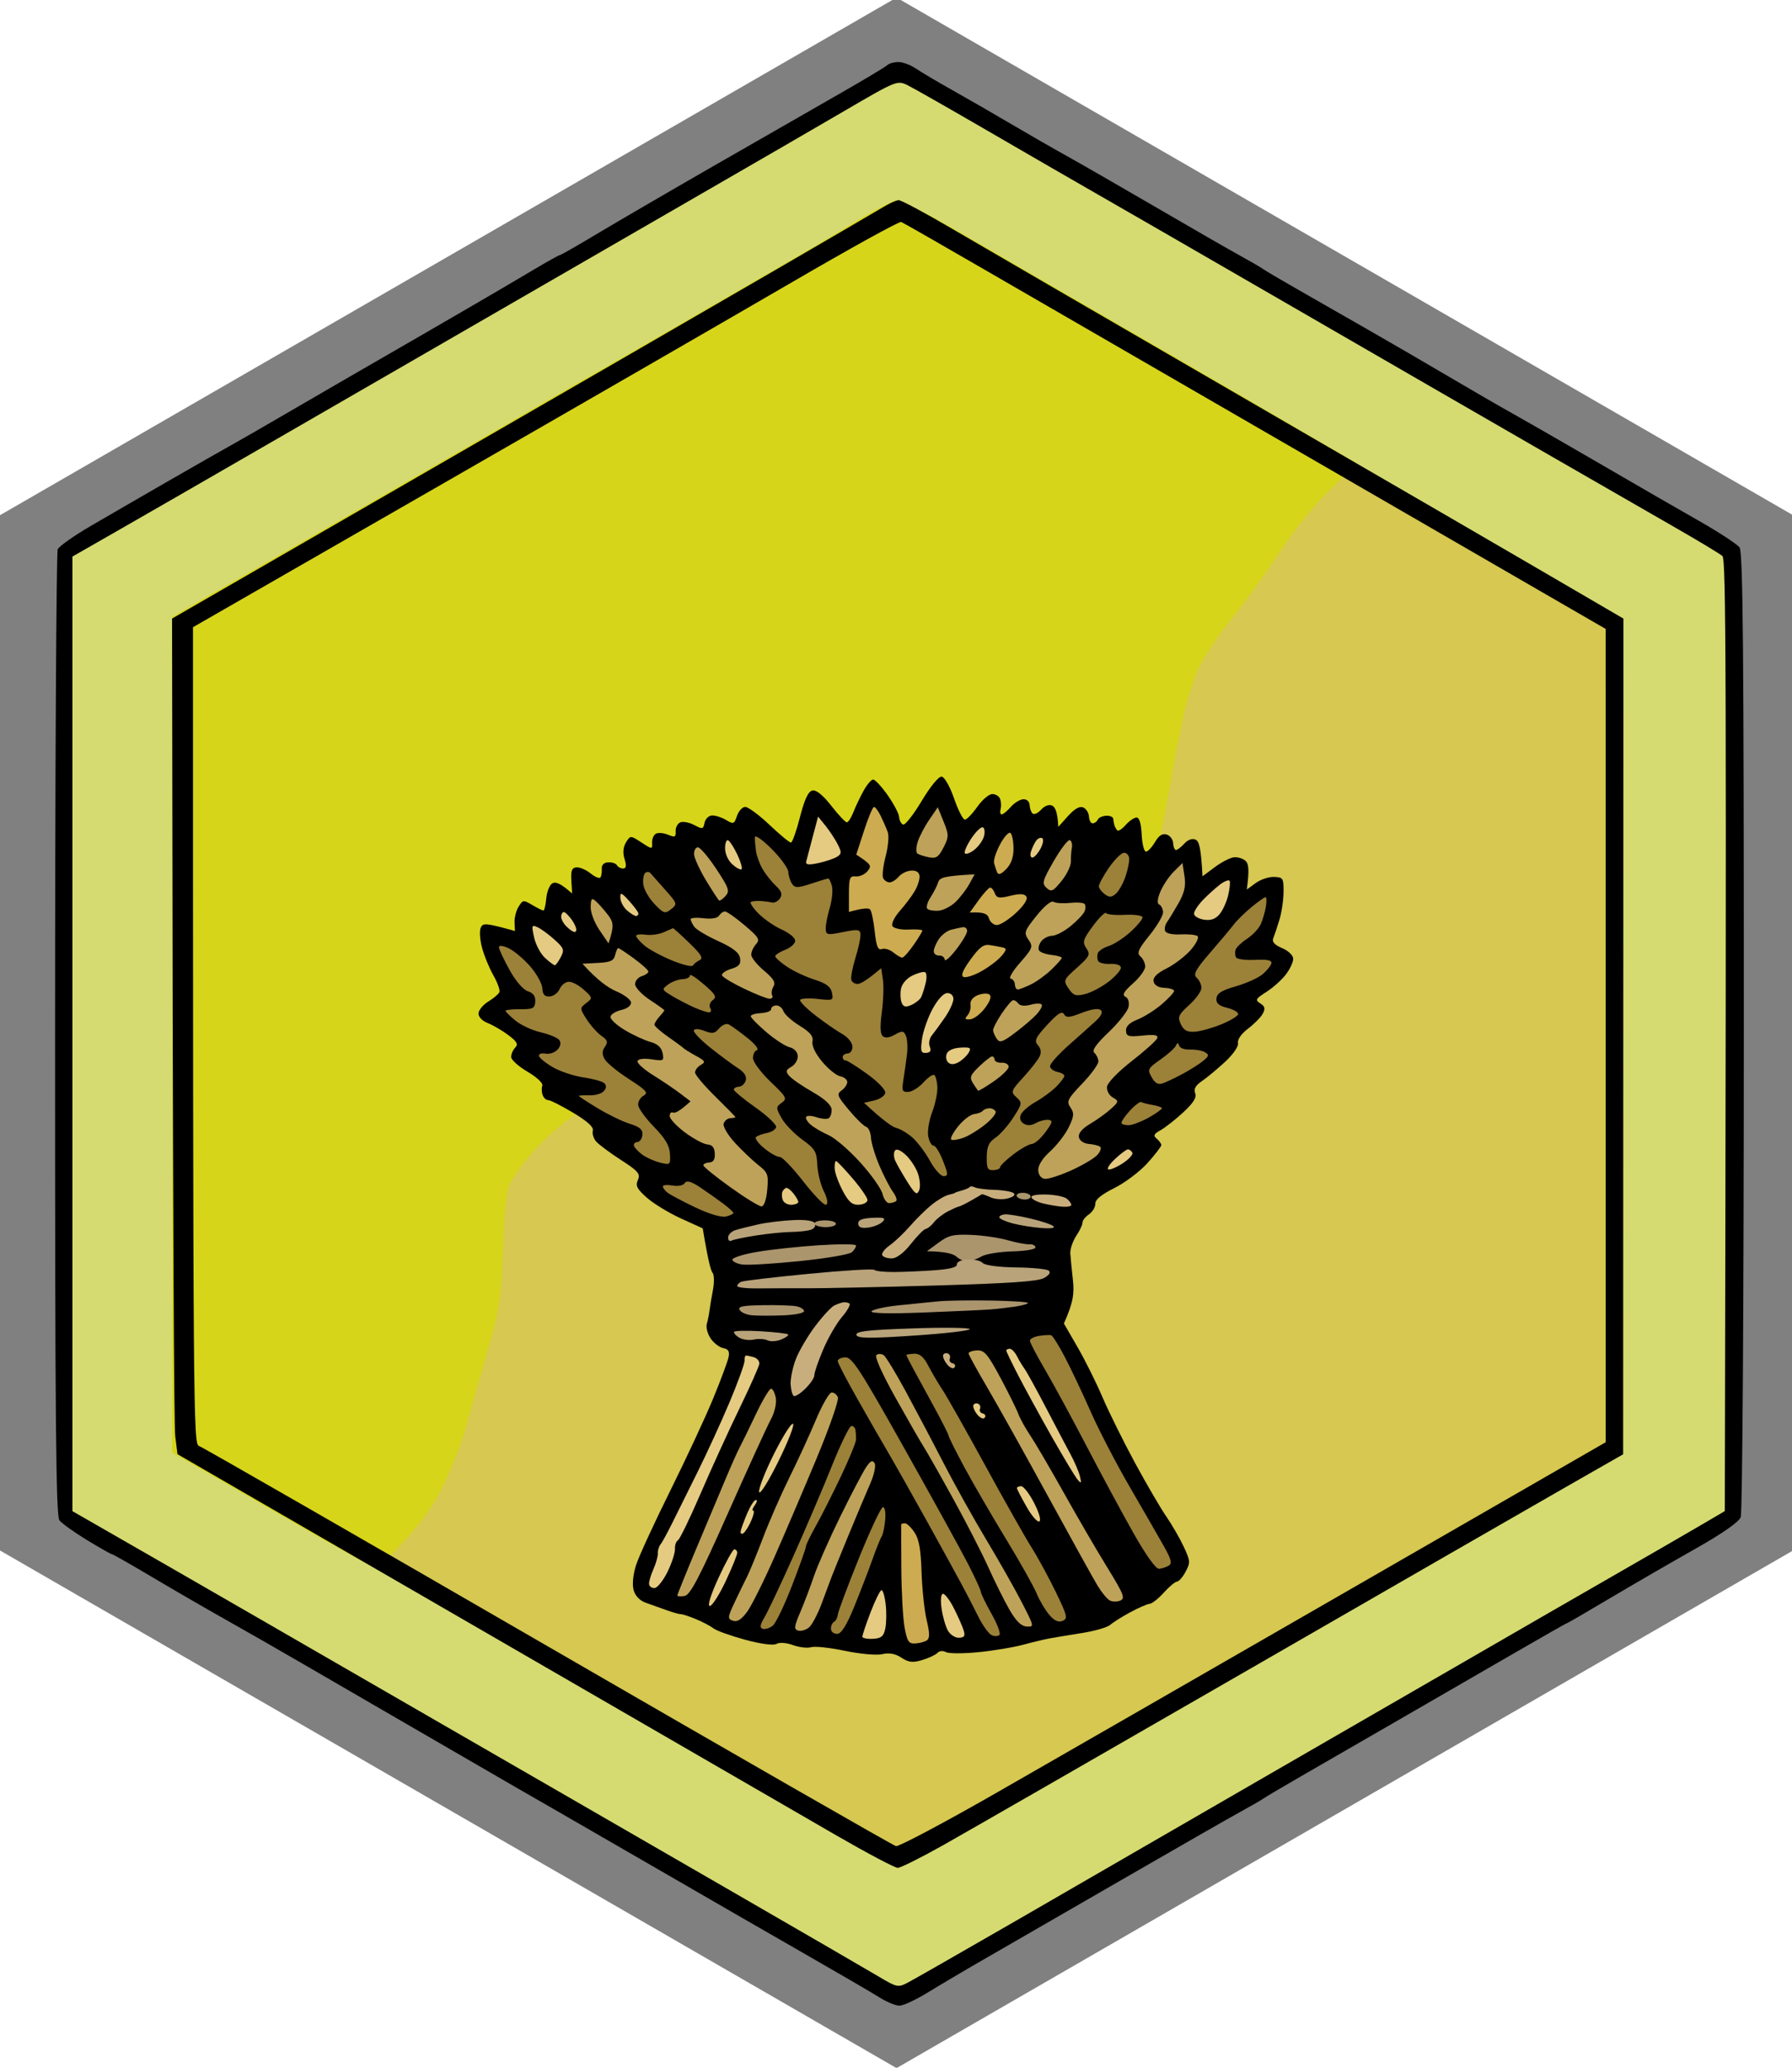<svg xmlns="http://www.w3.org/2000/svg" viewBox="0 0 520 600" width="520" height="600">
	<style>
		tspan { white-space:pre }
		.shp0 { fill: #808080 } 
		.shp1 { fill: #000000 } 
		.shp2 { fill: #d5db71 } 
		.shp3 { fill: #d6c850 } 
		.shp4 { fill: #d7d51a } 
		.shp5 { fill: #cdab50 } 
		.shp6 { fill: #bea259 } 
		.shp7 { fill: #e5ca82 } 
		.shp8 { fill: #9c8139 } 
		.shp9 { fill: #c9ae7d } 
		.shp10 { fill: #ab956d } 
		.shp11 { fill: #b9a37a } 
	</style>
	<path id="Background" class="shp0" d="M260.16 -0.7L520.31 149.5L520.31 449.91L260.16 600.11L0 449.91L0 149.5L260.16 -0.7Z" />
	<path id="Path 0" class="shp1" d="M257.45 18.92C256.93 19.42 250.65 23.18 243.5 27.27C236.35 31.36 219.92 40.78 207 48.2C194.07 55.63 178.89 64.47 173.25 67.85C167.61 71.23 162.77 74 162.5 74C162.22 74 158.74 75.94 154.75 78.32C150.76 80.7 143 85.26 137.5 88.45C132 91.64 124.57 95.95 121 98.02C117.42 100.09 108.87 105.02 102 108.99C95.12 112.96 85.45 118.58 80.5 121.47C75.55 124.36 69.47 127.85 67 129.23C64.52 130.6 56.42 135.23 49 139.5C41.57 143.78 31.45 149.63 26.5 152.52C21.55 155.4 17.16 158.49 16.75 159.38C16.34 160.27 15.99 223.66 15.98 300.25C15.97 411.13 16.22 439.84 17.23 441.15C17.93 442.05 21.54 444.64 25.25 446.9C28.96 449.15 32.22 451 32.5 451C32.77 451 38.06 454.01 44.25 457.69C50.44 461.37 60 466.9 65.5 469.99C71 473.08 81.35 479 88.5 483.16C95.65 487.32 105.89 493.26 111.25 496.36C116.61 499.46 125.39 504.55 130.75 507.66C136.11 510.77 144.77 515.79 150 518.81C155.22 521.83 160.85 525.07 162.5 526C164.15 526.93 176.97 534.33 191 542.45C205.02 550.57 224.37 561.73 234 567.24C243.62 572.75 253.19 578.33 255.25 579.63C257.31 580.93 259.9 582 261 582C262.1 582 265.81 580.27 269.25 578.15C272.69 576.04 280.22 571.58 286 568.26C291.77 564.94 309.55 554.68 325.5 545.47C341.45 536.25 356.97 527.36 360 525.71C363.02 524.06 365.95 522.37 366.5 521.96C367.05 521.55 372 518.62 377.5 515.45C383 512.28 395.82 504.88 406 499C416.17 493.13 431.25 484.42 439.5 479.64C447.75 474.86 454.61 470.96 454.75 470.98C454.89 470.99 460.51 467.72 467.25 463.72C473.99 459.72 485.06 453.31 491.86 449.47C499.75 445.02 504.54 441.69 505.11 440.25C505.62 438.97 506.01 378.35 506.02 299.25C506.03 188.78 505.78 160.16 504.77 158.83C504.07 157.91 499 154.58 493.5 151.43C488 148.27 482.15 144.92 480.5 143.97C478.85 143.02 470.3 138.07 461.5 132.96C452.7 127.85 442.57 122.03 439 120.04C435.42 118.05 427.1 113.23 420.5 109.34C413.9 105.45 403.55 99.43 397.5 95.97C391.45 92.5 382.22 87.23 377 84.24C371.77 81.26 367.05 78.47 366.5 78.05C365.95 77.63 363.02 75.93 360 74.27C356.97 72.62 346.17 66.4 336 60.47C325.82 54.54 314.12 47.81 310 45.51C305.87 43.22 298.45 38.96 293.5 36.04C288.55 33.12 280.9 28.71 276.5 26.24C272.1 23.78 267.26 20.91 265.75 19.88C264.24 18.85 261.96 18 260.7 18C259.43 18 257.97 18.41 257.45 18.92Z" />
	<path id="Path 1" class="shp2" d="M244.92 32.25C236.44 37.2 219.15 47.22 206.5 54.51C193.85 61.81 176.52 71.82 168 76.75C159.47 81.69 140.57 92.6 126 101.01C111.42 109.42 88.25 122.81 74.5 130.75C60.75 138.7 43.09 148.87 35.26 153.35L21.02 161.5L21.02 438.5C43.09 451.15 60.75 461.32 74.5 469.26C88.25 477.2 111.42 490.58 126 498.99C140.57 507.4 156.77 516.75 162 519.76C167.22 522.78 189.05 535.38 210.5 547.76C231.95 560.15 251.97 571.75 255 573.56C260.3 576.72 260.61 576.78 263.5 575.26C265.15 574.4 279.32 566.29 295 557.25C310.67 548.2 329.12 537.53 336 533.54C342.87 529.55 362 518.5 378.5 508.98C395 499.47 417.95 486.21 429.5 479.53C441.05 472.84 458.6 462.72 468.5 457.04C478.4 451.35 489.65 444.85 493.5 442.59L500.5 438.48C501.04 188.4 500.85 162.28 499.8 161.34C499.08 160.7 492.65 156.83 485.5 152.73C478.35 148.64 462.15 139.32 449.5 132.02C436.85 124.72 420.87 115.5 414 111.53C407.12 107.56 385.3 94.94 365.5 83.5C345.7 72.05 324.77 59.98 319 56.68C313.22 53.38 299.05 45.19 287.5 38.48C275.95 31.77 265.11 25.59 263.42 24.76C260.36 23.26 260.24 23.3 244.92 32.25Z" />
	<path id="Path 0" class="shp3" d="M250 63.95C244.77 67.1 228.8 76.44 214.5 84.69C200.2 92.94 172.52 108.93 153 120.21C133.47 131.5 102.44 149.38 84.02 159.96L50.55 179.18L50.95 421.5C72.3 433.82 98.3 448.83 122.5 462.79C146.7 476.76 170.55 490.56 175.5 493.47C180.45 496.37 196.65 505.73 211.5 514.26C226.35 522.79 243.22 532.52 249 535.89C254.77 539.25 260.17 541.99 261 541.98C261.82 541.97 277.35 533.35 295.5 522.83C313.65 512.32 341.55 496.18 357.5 486.97C373.45 477.76 399.55 462.7 415.5 453.5C431.45 444.3 450.46 433.33 457.74 429.13L470.97 421.5L471.09 179.5C421.81 150.9 389.27 132.07 367 119.2C344.72 106.33 322.45 93.44 317.5 90.55C312.55 87.66 300.17 80.54 290 74.72C279.82 68.91 269.25 62.75 266.5 61.04C263.75 59.33 261.05 57.99 260.5 58.07C259.95 58.14 255.22 60.79 250 63.95Z" />
	<path id="Path 0" class="shp4" d="M249 63.89C243.77 67.1 235.11 72.25 229.75 75.36C224.39 78.46 215.84 83.4 210.75 86.34C205.66 89.27 195.65 95.06 188.5 99.19C181.35 103.32 173.47 107.83 171 109.23C168.52 110.62 163.8 113.32 160.5 115.24C157.2 117.15 147.52 122.76 139 127.69C130.47 132.63 111.12 143.78 96 152.47C80.87 161.16 64.34 170.68 59.25 173.63L50 179L49.95 421.5C56.58 425.28 69.64 432.81 83.25 440.69C96.86 448.56 108.45 455 109 455C109.55 455 113.26 451.5 117.25 447.22C122.27 441.82 125.79 436.83 128.68 430.97C130.98 426.31 134 418.45 135.37 413.5C136.75 408.55 139.56 398.65 141.62 391.5C145.01 379.7 145.41 377.03 145.94 362.5C146.38 350.31 146.93 345.67 148.24 343C149.19 341.07 152.33 336.84 155.23 333.59C158.13 330.35 163.2 325.87 166.5 323.65C169.8 321.44 175.2 318.4 178.5 316.91C181.8 315.42 187.42 313.43 191 312.5C194.57 311.58 199.97 310.38 203 309.85C206.02 309.31 219.3 308.5 232.5 308.05C252.2 307.38 257.4 306.89 261.5 305.34C264.25 304.3 267.85 302.44 269.5 301.2C272.17 299.2 273.22 299.02 279 299.62L285.5 300.3C293.25 292.65 300.9 287.23 307.5 283.32C314.1 279.41 320.81 275.15 322.41 273.86C324.01 272.56 326.56 269.7 328.06 267.5C329.57 265.3 331.95 260.12 333.35 256C334.75 251.87 337.27 240.62 338.95 231C340.63 221.37 342.75 210.35 343.67 206.5C344.59 202.65 346.43 197.02 347.77 194C349.11 190.97 353.45 184.45 357.42 179.5C361.39 174.55 367.72 165.77 371.48 160C375.6 153.69 381.41 146.51 386.04 142L393.76 134.5C361.78 115.72 340.57 103.39 326 94.97C311.42 86.55 291.17 74.8 281 68.86C270.82 62.92 261.6 58.06 260.5 58.06C259.4 58.07 254.22 60.69 249 63.89Z" />
	<path id="Path 0" fill-rule="evenodd" class="shp1" d="M260.75 58.08C261.44 58.04 268.41 61.76 276.25 66.37C284.09 70.97 322 92.96 360.5 115.25C399 137.53 439.63 161.11 471.08 179.5L471 422L453.75 431.86C444.26 437.29 402.52 461.31 361 485.25C319.47 509.19 280.21 531.75 273.75 535.39C267.29 539.02 261.32 542 260.5 542C259.67 542 251.69 537.78 242.75 532.62C233.81 527.46 187.12 500.45 51.5 421.96L50.85 416.73C50.49 413.85 50.14 359.3 49.93 179.5L121.72 138.07C161.2 115.29 207 88.81 223.5 79.22C240 69.64 254.85 60.98 256.5 59.98C258.15 58.98 260.06 58.13 260.75 58.08ZM127.75 140.78L56 182C56 412.47 56.1 419.03 57.75 419.58C58.71 419.9 104.27 446.08 159 477.75C213.72 509.42 259.17 535.5 260 535.7C260.82 535.89 273.9 528.95 289.05 520.28C304.21 511.6 350.21 485.15 391.27 461.5L465.94 418.5L465.93 182.5C344.7 112.39 298.92 85.91 286 78.42C273.07 70.92 262.05 64.62 261.5 64.41C260.95 64.19 246.77 72.02 230 81.79C213.22 91.56 167.21 118.11 127.75 140.78Z" />
	<g id="Layer 3 copy 3">
		<path id="Path 0" class="shp1" d="M250.51 229.6C249.5 231.45 248.19 234.22 247.59 235.77C246.98 237.31 246.15 238.6 245.74 238.62C245.33 238.64 243.3 236.49 241.24 233.84C238.82 230.74 236.87 229.15 235.75 229.38C234.54 229.63 233.45 231.95 232.14 237.08C231.11 241.12 229.93 244.45 229.52 244.49C229.11 244.53 226.29 242.2 223.25 239.31C220.2 236.42 217.04 234.1 216.22 234.14C215.39 234.18 214.33 235.36 213.85 236.77C213.04 239.15 212.84 239.23 210.66 237.92C209.38 237.16 207.55 236.58 206.59 236.63C205.62 236.69 204.66 237.64 204.44 238.76C204.08 240.63 203.86 240.68 201.47 239.41C200.06 238.66 198.24 238.3 197.43 238.62C196.62 238.94 196 240.1 196.06 241.19C196.15 242.92 195.85 243.06 193.86 242.22C192.59 241.69 191.01 241.55 190.34 241.91C189.67 242.26 189.17 243.45 189.22 244.55C189.32 246.5 189.24 246.49 186.13 244.46C182.95 242.39 182.93 242.39 181.65 244.44C180.82 245.79 180.67 247.47 181.23 249.25C181.84 251.16 181.72 251.99 180.85 252.02C180.16 252.04 179.35 251.62 179.05 251.09C178.74 250.55 177.6 250.16 176.5 250.22C175.25 250.28 174.55 250.98 174.62 252.07C174.69 253.03 174.52 254.17 174.25 254.59C173.98 255.02 172.7 254.51 171.41 253.47C170.12 252.42 168.27 251.62 167.31 251.68C165.96 251.76 165.62 252.63 165.79 255.53L166.02 259.28C162.55 256.19 161.21 255.8 160.29 256.32C159.49 256.77 158.69 258.73 158.52 260.67C158.34 262.6 157.97 264.2 157.7 264.21C157.42 264.23 155.98 263.51 154.49 262.63C151.88 261.08 151.74 261.09 150.49 263.09C149.78 264.22 149.25 266.28 149.31 267.65L149.42 270.15C140.79 267.76 140.2 267.79 139.51 269.16C139.09 270.01 139.24 272.59 139.85 274.9C140.45 277.21 141.94 280.85 143.15 282.99C144.37 285.13 145.16 287.34 144.91 287.91C144.66 288.47 143.23 289.68 141.73 290.6C140.22 291.52 138.93 293.05 138.86 294.01C138.78 295.05 139.86 296.2 141.58 296.89C143.15 297.52 145.84 299.1 147.56 300.4C150.05 302.28 150.44 303.02 149.48 304.01C148.82 304.7 148.31 305.93 148.34 306.76C148.37 307.58 150.52 309.5 153.11 311.01C155.82 312.6 157.63 314.32 157.36 315.05C157.11 315.75 157.16 316.99 157.48 317.8C157.79 318.61 158.5 319.25 159.05 319.22C159.6 319.19 162.84 320.82 166.25 322.85C170.38 325.3 172.31 327.04 172.03 328.06C171.8 328.89 172.21 330.3 172.94 331.18C173.68 332.06 176.91 334.48 180.14 336.56C185.23 339.85 185.88 340.62 185.1 342.4C184.36 344.09 184.82 344.99 187.72 347.55C189.65 349.26 194.08 351.96 197.57 353.55L203.92 356.44C205.44 365.67 206.28 368.79 206.76 369.31C207.25 369.84 207.3 372.09 206.88 374.31C206.46 376.54 206 379.26 205.87 380.37C205.74 381.48 205.39 383.19 205.1 384.17C204.81 385.15 205.31 387.04 206.2 388.37C207.1 389.7 208.74 390.96 209.85 391.18C211.38 391.48 211.76 392.13 211.4 393.85C211.14 395.11 209.13 400.51 206.93 405.85C204.73 411.2 199.14 423.2 194.51 432.53C189.88 441.86 185.42 451.55 184.6 454.07C183.71 456.77 183.41 459.77 183.85 461.37C184.32 463.08 185.64 464.46 187.4 465.08C188.95 465.63 191.7 466.62 193.53 467.27C195.35 467.92 197.18 468.43 197.59 468.4C198 468.37 199.95 469.01 201.92 469.82C203.89 470.64 206.21 471.86 207.07 472.53C207.93 473.2 212.06 474.68 216.25 475.82C220.78 477.05 224.46 477.53 225.32 477.02C226.15 476.52 228.21 476.67 230.1 477.36C231.92 478.03 234.3 478.3 235.39 477.97C236.47 477.64 240.89 478.12 245.2 479.03C249.52 479.94 254.39 480.38 256.02 479.99C258.03 479.52 259.82 479.86 261.58 481.02C263.64 482.39 264.88 482.53 267.62 481.7C269.52 481.13 271.5 480.19 272.02 479.63C272.59 479.02 273.59 478.93 274.51 479.41C275.36 479.85 279.64 479.85 284.03 479.41C288.41 478.97 294.22 478 296.93 477.25C299.65 476.51 303.21 475.66 304.85 475.37C306.48 475.08 310.73 474.37 314.28 473.81C317.83 473.24 321.38 472.19 322.17 471.49C322.96 470.78 325.57 469.13 327.99 467.83C330.4 466.52 332.93 465.42 333.62 465.38C334.3 465.33 336.14 463.88 337.7 462.15C339.27 460.41 340.99 458.97 341.54 458.94C342.09 458.91 343.22 457.62 344.04 456.06C345.45 453.41 345.41 452.94 343.5 448.83C342.37 446.41 340.1 442.47 338.45 440.08C336.8 437.69 332.71 430.69 329.37 424.53C326.04 418.37 321.79 409.8 319.94 405.49C318.1 401.18 314.82 394.59 312.65 390.85L308.72 384.04C311.47 377.93 311.77 375.24 311.33 371.39C310.99 368.38 310.65 364.91 310.58 363.67C310.51 362.44 311.3 360.14 312.33 358.57C313.37 357 314.18 355.27 314.13 354.72C314.08 354.18 314.92 353.12 315.98 352.38C317.04 351.63 317.88 350.24 317.84 349.27C317.79 348.11 319.63 346.6 323.36 344.74C326.44 343.21 330.77 339.94 332.98 337.48C335.2 335.02 337 332.67 336.99 332.26C336.97 331.85 336.37 331.01 335.64 330.41C334.59 329.54 334.82 329.03 336.75 327.97C338.08 327.23 341.05 324.9 343.34 322.79C346.3 320.05 347.3 318.45 346.81 317.23C346.32 316.04 346.92 314.96 348.77 313.7C350.23 312.7 353.27 310.18 355.52 308.09C357.88 305.9 359.45 303.6 359.24 302.64C359.03 301.66 360.23 299.94 362.16 298.48C363.96 297.11 365.89 295.15 366.44 294.12C367.22 292.67 367.06 292.02 365.7 291.16C364.16 290.18 364.36 289.81 367.42 287.87C369.32 286.67 371.87 284.4 373.09 282.82C374.31 281.24 375.28 279.16 375.26 278.2C375.23 277.21 373.83 275.87 372.04 275.12C369.83 274.18 369.05 273.31 369.48 272.24C369.82 271.4 370.62 268.99 371.26 266.89C371.9 264.8 372.44 261.16 372.46 258.82C372.49 254.84 372.31 254.56 369.73 254.46C368.21 254.4 365.8 255.2 364.38 256.24L361.79 258.12C362.59 252.32 362.3 250.62 361.46 249.83C360.75 249.16 359.26 248.67 358.17 248.75C357.07 248.83 354.55 250.11 352.56 251.59L348.94 254.28C348.5 245.85 347.95 244.09 346.89 243.63C345.95 243.22 344.7 243.66 343.69 244.77C342.78 245.77 341.7 246.61 341.29 246.65C340.87 246.68 340.49 245.81 340.43 244.71C340.38 243.61 339.53 242.46 338.55 242.16C337.3 241.77 336.28 242.42 335.16 244.34C334.27 245.84 333.1 247.1 332.55 247.12C332 247.15 331.43 244.93 331.29 242.18C331.12 238.87 330.61 237.2 329.78 237.22C329.09 237.24 327.68 238.22 326.64 239.39C325.6 240.57 324.51 241.28 324.22 240.97C323.93 240.66 323.55 240 323.39 239.51C323.23 239.01 323.07 238.15 323.04 237.6C323.01 237.06 322.09 236.65 320.99 236.71C319.89 236.77 318.79 237.27 318.55 237.84C318.3 238.4 317.65 238.89 317.1 238.91C316.55 238.94 316.06 238.07 316 236.97C315.94 235.87 315.19 234.67 314.33 234.3C313.28 233.85 311.84 234.67 309.93 236.78L307.1 239.93C306.91 235.68 306.16 234.14 305.32 233.77C304.37 233.36 303.14 233.81 302.12 234.94C301.21 235.95 300.1 236.46 299.65 236.07C299.2 235.68 298.81 234.57 298.77 233.61C298.74 232.61 297.96 231.88 296.96 231.92C296 231.95 294.36 232.95 293.32 234.14C292.28 235.33 291.09 236.31 290.68 236.31C290.27 236.32 290.12 235.63 290.35 234.8C290.58 233.96 290.51 232.61 290.2 231.8C289.88 230.99 288.83 230.37 287.87 230.42C286.91 230.47 284.97 232.15 283.56 234.15C282.15 236.15 280.55 237.81 280 237.84C279.45 237.87 278.04 235.12 276.87 231.74C275.68 228.29 274.1 225.49 273.28 225.36C272.42 225.22 270.04 228.1 267.45 232.42C265.04 236.44 262.61 239.52 262.05 239.27C261.48 239.02 260.97 238.04 260.91 237.08C260.85 236.11 259.35 233.26 257.58 230.74C255.81 228.22 253.9 226.17 253.34 226.2C252.79 226.23 251.51 227.76 250.51 229.6Z" />
		<path id="Path 1" class="shp5" d="M250.7 241.11L248.47 247.99C252.91 250.9 253 251.24 251.73 252.79C250.96 253.74 249.43 254.42 248.33 254.31C246.59 254.13 246.34 254.76 246.34 259.36L246.34 264.62C250.55 263.43 252.1 263.46 252.5 263.92C252.9 264.38 253.5 267.26 253.83 270.32C254.31 274.7 254.75 275.77 255.91 275.38C256.72 275.1 258.21 275.54 259.22 276.37C260.22 277.2 261.38 277.88 261.8 277.88C262.21 277.88 263.7 276.23 265.11 274.2C266.52 272.18 267.66 270.3 267.65 270.02C267.63 269.75 265.82 269.61 263.63 269.73C261.42 269.84 259.33 269.39 258.96 268.72C258.6 268.05 259.55 266.09 261.09 264.35C262.63 262.62 264.57 260.04 265.41 258.62C266.25 257.2 266.89 255.25 266.84 254.29C266.78 253.16 265.95 252.57 264.49 252.62C263.25 252.66 261.61 253.44 260.83 254.35C260.05 255.27 258.85 256.03 258.16 256.04C257.47 256.05 256.63 255.51 256.28 254.84C255.93 254.17 256.25 251.34 256.98 248.54C257.72 245.75 258 242.58 257.62 241.5C257.23 240.42 256.32 238.31 255.59 236.81C254.86 235.31 253.97 234.12 253.6 234.16C253.23 234.2 251.92 237.33 250.7 241.11Z" />
		<path id="Path 2" class="shp6" d="M269.65 237.87C268.28 239.87 266.77 242.77 266.29 244.31C265.8 245.85 265.77 247.37 266.21 247.69C266.66 248 268.16 248.49 269.55 248.76C271.65 249.18 272.37 248.7 273.79 245.92C275.36 242.84 275.37 242.25 273.81 238.41L272.12 234.24L269.65 237.87Z" />
		<path id="Path 3" class="shp7" d="M235.83 242.84C234.96 246.08 234.12 249.29 233.94 249.99C233.71 250.92 234.63 251.05 237.34 250.47C239.39 250.04 241.82 249.23 242.76 248.69C244.24 247.82 244.28 247.33 243.07 244.96C242.3 243.46 240.71 241.05 239.53 239.6L237.39 236.96L235.83 242.84Z" />
		<path id="Path 4" class="shp8" d="M219.04 243C219.04 243.83 219.19 245.63 219.38 246.99C219.57 248.36 220.42 250.68 221.26 252.15C222.11 253.62 223.82 255.79 225.07 256.96C226.79 258.58 227.1 259.47 226.35 260.65C225.81 261.5 224.76 262.06 224.01 261.89C223.26 261.71 221.75 261.51 220.64 261.45C219.54 261.38 218.3 261.5 217.9 261.73C217.5 261.95 218.48 263.45 220.08 265.07C221.68 266.69 224.71 268.79 226.83 269.73C228.94 270.67 230.71 272.11 230.75 272.94C230.79 273.76 229.5 274.96 227.88 275.59C226.26 276.22 224.95 277.08 224.96 277.49C224.97 277.91 226.5 279.27 228.37 280.52C230.24 281.78 233.82 283.46 236.34 284.26C239.73 285.33 241.05 286.32 241.41 288.05C241.88 290.3 241.74 290.37 237.25 289.87C234.7 289.59 232.42 289.71 232.19 290.14C231.96 290.56 233.96 292.6 236.63 294.66C239.3 296.73 242.79 299.14 244.37 300.02C245.97 300.9 247.31 302.51 247.36 303.62C247.42 304.73 246.8 305.65 245.97 305.69C245.14 305.74 244.49 306.22 244.52 306.77C244.55 307.32 244.91 307.73 245.32 307.69C245.73 307.65 248.56 309.42 251.61 311.62C254.79 313.92 257.04 316.27 256.89 317.14C256.74 317.98 255.3 318.96 253.67 319.33L250.72 320.01C256.42 325.29 258.99 327.05 260.11 327.31C261.22 327.57 263.32 328.82 264.76 330.08C266.2 331.34 268.5 334.4 269.87 336.87C271.23 339.35 273.03 341.34 273.85 341.29C275.18 341.23 275.16 340.73 273.62 336.8C272.67 334.37 271.44 332.41 270.89 332.44C270.34 332.47 269.65 331.26 269.36 329.76C269.07 328.26 269.58 325.08 270.5 322.69C271.41 320.31 272.09 317 272 315.36C271.92 313.71 271.5 312.16 271.08 311.93C270.65 311.69 269.24 312.67 267.93 314.12C266.63 315.56 264.67 316.79 263.57 316.84C261.78 316.93 261.64 316.53 262.18 313.13C262.51 311.04 262.97 307.74 263.2 305.8C263.42 303.86 263.28 301.5 262.87 300.56C262.24 299.08 261.8 299.03 259.69 300.22C258.06 301.15 256.89 301.29 256.16 300.66C255.41 300.01 255.33 297.83 255.89 293.66C256.34 290.33 256.48 286.11 256.2 284.28L255.7 280.95C251.61 284.43 249.75 285.47 248.93 285.51C248.1 285.55 247.25 285.04 247.04 284.36C246.82 283.68 247.35 280.84 248.21 278.04C249.08 275.24 249.74 272.16 249.69 271.2C249.61 269.67 248.98 269.58 244.63 270.46C240.06 271.39 239.66 271.31 239.61 269.47C239.59 268.37 240.11 265.64 240.78 263.41C241.44 261.17 241.72 258.34 241.41 257.11C241.09 255.89 240.6 254.9 240.33 254.92C240.05 254.93 237.8 255.61 235.33 256.43C231.48 257.7 230.68 257.7 229.84 256.46C229.29 255.66 228.8 254.11 228.75 253.01C228.69 251.92 226.48 248.88 223.84 246.26C221.05 243.5 219.03 242.13 219.04 243Z" />
		<path id="Path 5" class="shp7" d="M210.4 246.15C210.41 247.8 211.3 249.74 212.55 250.85C213.73 251.89 214.92 252.51 215.2 252.22C215.48 251.93 214.93 250.04 213.98 248.02C213.02 246.01 211.83 244.13 211.32 243.85C210.81 243.57 210.4 244.6 210.4 246.15ZM281.88 243.26C280.55 245.25 279.7 247.2 279.98 247.6C280.26 248 281.48 247.56 282.68 246.63C283.89 245.7 285.16 243.94 285.51 242.73C285.86 241.52 285.73 240.32 285.22 240.08C284.71 239.84 283.21 241.27 281.88 243.26Z" />
		<path id="Path 6" class="shp6" d="M201.41 247.93C201.47 249.02 203.04 252.43 204.89 255.5C206.75 258.58 208.46 261.19 208.7 261.32C208.94 261.44 209.77 260.83 210.55 259.97C211.81 258.57 211.51 257.69 207.82 252.1C205.53 248.64 203.13 245.83 202.49 245.87C201.84 245.9 201.36 246.83 201.41 247.93Z" />
		<path id="Path 7" class="shp5" d="M290.2 245.01C289.04 247.17 288.26 249.6 288.46 250.42C288.67 251.23 289.06 252.45 289.35 253.12C289.71 253.99 290.49 253.71 292 252.16C293.43 250.7 294.13 248.69 294.1 246.13C294.08 244.01 293.67 242.01 293.18 241.68C292.7 241.36 291.35 242.85 290.2 245.01Z" />
		<path id="Path 8" class="shp7" d="M300.6 244.04C300.12 244.75 299.47 246.13 299.16 247.11C298.85 248.09 299.04 248.86 299.59 248.84C300.14 248.81 301.21 247.63 301.96 246.21C302.71 244.79 302.91 243.44 302.4 243.19C301.89 242.95 301.08 243.33 300.6 244.04Z" />
		<path id="Path 9" class="shp6" d="M305.82 249.79C302.52 255.5 302.28 256.37 303.68 257.64C305.08 258.9 305.56 258.68 308.02 255.66C309.54 253.79 310.77 251.25 310.75 250.01C310.72 248.77 310.85 246.96 311.04 245.99C311.22 245.02 310.96 244.03 310.45 243.79C309.95 243.55 307.87 246.25 305.82 249.79Z" />
		<path id="Path 10" class="shp8" d="M187.21 253.32C186.75 253.72 186.51 255.2 186.67 256.62C186.82 258.03 188.27 260.58 189.88 262.27C192.55 265.09 192.97 265.23 194.73 263.83C196.61 262.32 196.58 262.21 193.01 258.18C191 255.91 189.06 253.73 188.7 253.32C188.33 252.92 187.66 252.92 187.21 253.32ZM321.72 251.89C320.07 254.29 318.79 256.72 318.87 257.29C318.96 257.87 319.75 258.87 320.63 259.51C321.92 260.44 322.55 260.41 323.78 259.35C324.63 258.61 325.88 256.41 326.56 254.45C327.23 252.48 327.73 250.09 327.67 249.13C327.61 248.17 326.92 247.42 326.13 247.46C325.35 247.5 323.36 249.49 321.72 251.89Z" />
		<path id="Path 11" class="shp7" d="M180.01 260.55C180.05 261.65 180.92 263.28 181.95 264.18C182.98 265.08 184.15 265.8 184.57 265.8C184.98 265.79 185.28 265.45 185.24 265.04C185.2 264.63 183.99 263 182.56 261.42C180.29 258.93 179.95 258.81 180.01 260.55Z" />
		<path id="Path 12" class="shp6" d="M272.24 256.01C271.94 256.99 270.94 258.96 270.02 260.38C269.09 261.81 268.68 263.31 269.1 263.71C269.52 264.12 270.98 264.37 272.36 264.26C273.73 264.16 275.94 263.02 277.28 261.73C278.61 260.44 280.4 258.11 281.26 256.55L282.82 253.71C273.93 254.17 272.66 254.64 272.24 256.01ZM340.64 252.89C339.27 254.24 337.52 256.84 336.74 258.67C335.86 260.73 335.71 262.17 336.35 262.45C336.91 262.69 337.43 263.68 337.5 264.64C337.57 265.6 335.81 268.63 333.59 271.37C330.32 275.4 329.82 276.57 330.92 277.52C331.66 278.16 332.29 279.47 332.32 280.43C332.34 281.39 330.75 283.61 328.78 285.35C326.13 287.69 325.55 288.71 326.56 289.22C327.4 289.65 327.76 290.81 327.47 292.2C327.21 293.45 324.62 296.74 321.71 299.51C318.07 302.97 316.77 304.83 317.53 305.48C318.14 306 318.68 307.1 318.74 307.92C318.79 308.75 316.68 311.67 314.05 314.42C309.77 318.9 309.41 319.63 310.62 321.35C311.75 322.96 311.67 323.9 310.16 327.04C309.17 329.11 306.73 332.29 304.74 334.09C302.47 336.15 301.18 338.21 301.27 339.62C301.36 340.97 302.12 341.95 303.18 342.07C304.15 342.18 307.59 341.08 310.82 339.63C314.04 338.17 317.44 336.18 318.37 335.19C319.29 334.2 319.69 333.11 319.24 332.76C318.8 332.42 317.31 332.05 315.93 331.94C314.49 331.82 313.28 331 313.08 330C312.85 328.86 313.99 327.51 316.37 326.09C318.37 324.9 321.09 322.94 322.4 321.74C324.67 319.67 324.7 319.5 322.89 318.44C321.8 317.8 321.09 316.46 321.24 315.3C321.38 314.17 324.52 310.93 328.39 307.92C332.18 304.97 335.51 301.98 335.79 301.28C336.16 300.34 335.05 300.13 331.56 300.5C327.49 300.92 326.82 300.73 326.74 299.1C326.67 297.82 327.75 296.76 330.07 295.85C331.96 295.11 335.14 293.1 337.15 291.38C339.15 289.66 340.75 287.92 340.7 287.51C340.65 287.1 339.38 286.71 337.86 286.65C336.13 286.58 334.98 285.9 334.76 284.81C334.52 283.61 335.69 282.43 338.56 280.99C340.84 279.84 343.99 277.43 345.54 275.63C347.1 273.83 347.99 272.04 347.51 271.64C347.03 271.25 344.8 271.02 342.56 271.14C340.14 271.26 338.32 270.85 338.08 270.12C337.86 269.44 338.11 268.3 338.63 267.59C339.15 266.87 340.64 264.43 341.94 262.16C343.7 259.08 344.15 257.07 343.71 254.23L343.13 250.43L340.64 252.89ZM171.4 263.13C171.35 264.76 172.46 267.69 173.95 269.88L176.58 273.75C178.26 268.66 178.06 267.65 176.42 265.49C175.31 264.04 173.75 262.26 172.94 261.55C171.7 260.44 171.47 260.68 171.4 263.13Z" />
		<path id="Path 13" class="shp7" d="M162.91 265.45C162.58 266.34 163.3 267.86 164.66 269.11C166.17 270.5 167.05 270.8 167.21 269.98C167.34 269.28 166.55 267.63 165.46 266.31C163.87 264.39 163.36 264.22 162.91 265.45Z" />
		<path id="Path 14" class="shp5" d="M283.96 261.24L281.4 264.8C285.56 264.58 286.59 265.2 286.99 266.51C287.32 267.6 288.38 268.46 289.34 268.42C290.31 268.38 292.78 266.79 294.84 264.88C297.09 262.79 298.29 260.92 297.85 260.19C297.33 259.33 295.97 259.26 293.21 259.93C289.95 260.73 289.19 260.6 288.66 259.17C288.31 258.22 287.69 257.5 287.28 257.56C286.87 257.62 285.38 259.27 283.96 261.24Z" />
		<path id="Path 15" class="shp7" d="M354.03 256.66C352.73 257.65 350.48 259.69 349.03 261.19C347.58 262.7 346.43 264.49 346.48 265.18C346.53 265.86 347.82 266.62 349.34 266.86C351.28 267.17 352.63 266.72 353.81 265.38C354.74 264.32 355.89 261.86 356.36 259.91C356.83 257.96 357.04 256.02 356.81 255.61C356.59 255.2 355.34 255.67 354.03 256.66Z" />
		<path id="Path 16" class="shp6" d="M208.64 265.71C208.18 266.45 206.5 266.72 204.13 266.45C202.05 266.2 200.37 266.34 200.4 266.75C200.43 267.16 200.92 268.15 201.48 268.95C202.04 269.75 205.18 271.61 208.44 273.09C212.71 275.04 214.48 276.42 214.74 278.02C215.03 279.77 214.46 280.46 212.13 281.16C210.49 281.66 209.32 282.51 209.53 283.05C209.75 283.59 212.66 285.34 216.02 286.94C219.37 288.54 222.68 289.84 223.36 289.82C224.05 289.79 224.37 289.34 224.06 288.81C223.76 288.27 223.93 287.14 224.43 286.28C225.14 285.1 224.5 284.01 221.71 281.67C219.71 279.98 218.04 277.93 218 277.1C217.96 276.28 218.56 274.9 219.34 274.03C220.6 272.63 220.23 272.01 216.02 268.45C213.41 266.24 210.86 264.46 210.33 264.48C209.81 264.51 209.05 265.06 208.64 265.71Z" />
		<path id="Path 17" class="shp7" d="M154.98 272C155.44 274.1 156.87 276.8 158.17 277.98C159.47 279.17 160.75 280.12 161.03 280.09C161.3 280.06 162.07 279 162.73 277.72C163.81 275.64 163.64 275.13 160.97 272.72C159.34 271.24 157.13 269.61 156.07 269.1C154.29 268.25 154.2 268.47 154.98 272Z" />
		<path id="Path 18" class="shp6" d="M300.77 265.74C297.23 270.14 297.05 270.67 298.44 272.68C299.83 274.7 299.66 275.17 296.03 279.31C293.87 281.76 292.63 283.86 293.26 283.96C293.9 284.07 294.45 284.83 294.49 285.65C294.54 286.47 294.91 287.14 295.32 287.13C295.74 287.13 297.42 286.48 299.07 285.69C300.73 284.9 303.44 282.94 305.11 281.34C306.77 279.74 308.13 278.21 308.11 277.93C308.1 277.66 306.73 277.28 305.07 277.09C303.4 276.9 301.8 276.31 301.49 275.77C301.19 275.24 301.47 274.08 302.11 273.19C302.75 272.31 304.18 271.57 305.28 271.54C306.38 271.52 308.79 270.27 310.64 268.76C312.49 267.25 314.31 265.34 314.68 264.53C315.05 263.71 315.07 262.71 314.74 262.32C314.4 261.92 312.48 261.78 310.46 262C308.45 262.21 306.31 262.07 305.7 261.68C305.05 261.26 303.02 262.93 300.77 265.74Z" />
		<path id="Path 19" class="shp8" d="M192.57 270.52C191.23 271.13 188.88 271.45 187.35 271.23C185.83 271.01 184.58 271.17 184.59 271.58C184.6 271.99 185.68 273.24 186.99 274.36C188.3 275.48 191.91 277.43 195 278.7C198.1 279.97 200.83 280.63 201.08 280.16C201.34 279.7 202.2 279 203.01 278.61C204.14 278.07 203.47 276.94 199.99 273.59C197.53 271.21 195.4 269.29 195.27 269.34C195.13 269.38 193.92 269.91 192.57 270.52ZM363.18 263.2C361.28 264.76 358.98 267.02 358.06 268.22C357.13 269.43 354.02 273.14 351.14 276.47C346.95 281.32 346.17 282.76 347.23 283.69C347.96 284.32 348.59 285.63 348.63 286.59C348.67 287.56 347.09 289.8 345.12 291.58C341.95 294.45 341.67 295.1 342.66 297.21C343.51 299.02 344.51 299.54 346.78 299.37C348.42 299.25 351.86 298.28 354.42 297.23C356.97 296.18 359.16 294.86 359.27 294.3C359.39 293.75 357.97 292.92 356.14 292.46C353.67 291.85 352.84 291.13 352.99 289.69C353.13 288.24 354.55 287.36 358.61 286.2C361.59 285.35 365.07 283.79 366.34 282.73C367.61 281.67 368.77 280.23 368.93 279.53C369.13 278.64 367.73 278.34 364.22 278.53C361.47 278.67 358.98 278.35 358.67 277.81C358.37 277.28 358.32 276.27 358.55 275.56C358.79 274.86 360.29 273.43 361.89 272.39C363.49 271.34 365.27 269.45 365.84 268.18C366.41 266.91 367.08 264.62 367.33 263.09C367.58 261.57 367.53 260.33 367.21 260.35C366.88 260.36 365.07 261.65 363.18 263.2ZM317.17 268.67C314.27 272.59 314.03 273.37 315.23 275.15C316.45 276.97 316.19 277.52 312.52 280.8C308.59 284.3 308.5 284.51 310.08 286.84C311.46 288.9 312.19 289.14 314.92 288.44C316.68 287.99 319.74 286.37 321.72 284.84C323.69 283.3 325.29 281.49 325.26 280.8C325.24 280.07 323.97 279.61 322.22 279.7C320.58 279.79 318.98 279.42 318.68 278.89C318.37 278.35 318.31 277.34 318.54 276.64C318.77 275.94 320.19 274.99 321.69 274.53C323.19 274.07 326.03 272.23 328 270.45C329.97 268.66 331.56 266.75 331.54 266.2C331.51 265.65 329.24 265.32 326.49 265.46C323.74 265.61 321.26 265.38 320.98 264.97C320.69 264.55 318.98 266.22 317.17 268.67ZM144.78 274.87C144.78 275.44 146.16 278.37 147.83 281.4C149.63 284.66 151.8 287.19 153.16 287.63C154.73 288.13 155.41 289.07 155.32 290.62C155.2 292.62 154.68 292.88 150.93 292.85C148.58 292.84 146.68 293.05 146.69 293.32C146.71 293.6 148.01 294.88 149.6 296.17C151.18 297.47 154.47 298.99 156.91 299.55C159.34 300.11 161.76 301.11 162.28 301.78C162.87 302.53 162.69 303.57 161.8 304.56C161.02 305.42 159.47 305.95 158.35 305.74C157.24 305.52 156.35 305.79 156.38 306.34C156.41 306.89 158.18 308.36 160.31 309.62C162.44 310.87 166.45 312.22 169.22 312.62C172 313.02 174.74 313.77 175.32 314.29C176.02 314.92 176 315.68 175.25 316.58C174.64 317.33 172.75 317.89 171.06 317.84C169.37 317.79 167.98 317.87 167.96 318C167.95 318.14 170.4 319.75 173.41 321.57C176.41 323.39 180.61 325.43 182.74 326.09C185.67 327.01 186.56 327.79 186.41 329.31C186.3 330.42 185.66 331.35 184.97 331.39C184.28 331.43 183.83 331.9 183.96 332.44C184.08 332.99 185.16 334.15 186.34 335.02C187.53 335.9 189.86 336.95 191.54 337.36C194.48 338.09 194.57 338.01 194.41 334.85C194.29 332.45 193.07 330.39 189.76 326.98C187.29 324.44 185.23 321.58 185.17 320.61C185.11 319.65 185.84 318.44 186.77 317.92C188.21 317.11 187.53 316.36 182.52 313.13C179.24 311.02 176.07 308.42 175.46 307.35C174.68 305.97 174.7 304.92 175.52 303.75C176.49 302.37 176.31 301.83 174.49 300.55C173.29 299.7 171.37 297.55 170.24 295.78C168.21 292.6 168.21 292.54 170.11 291.07C172.01 289.6 172 289.55 169.41 287.19C167.96 285.88 165.99 284.84 165.03 284.88C164.07 284.92 162.88 285.87 162.39 287C161.89 288.13 160.59 289.1 159.49 289.15C158.03 289.23 157.46 288.59 157.37 286.76C157.3 285.39 155.68 282.5 153.78 280.33C151.88 278.17 149.07 275.83 147.54 275.13C145.89 274.37 144.77 274.26 144.78 274.87Z" />
		<path id="Path 20" class="shp6" d="M275.98 269.79C274.8 270.09 273.17 271.35 272.36 272.6C271.55 273.84 270.92 275.42 270.96 276.11C271 276.79 271.71 277.32 272.53 277.28C273.35 277.23 274.08 277.76 274.13 278.45C274.19 279.13 275.69 277.81 277.47 275.52C279.25 273.22 280.68 270.78 280.65 270.1C280.63 269.41 280.05 268.94 279.36 269.05C278.68 269.16 277.16 269.49 275.98 269.79ZM178.49 277.15C178.1 278.79 177.14 279.23 173.51 279.41L169.01 279.65C173.35 284.47 176.51 286.67 178.83 287.65C181.14 288.63 183.08 290.1 183.12 290.92C183.16 291.78 181.98 292.69 180.31 293.07C178.72 293.43 177.3 294.3 177.15 295C177.01 295.69 178.86 297.44 181.28 298.89C183.69 300.33 187.04 301.89 188.72 302.34C190.79 302.89 191.92 303.92 192.26 305.56C192.72 307.83 192.56 307.92 189.1 307.39C186.89 307.05 185.27 307.24 185 307.86C184.75 308.42 186.72 310.23 189.37 311.89C192.02 313.54 195.58 315.94 197.28 317.23L200.37 319.58C197.23 322.45 195.85 323.09 195.29 322.84C194.73 322.6 194.3 323.07 194.34 323.89C194.39 324.72 196.41 326.87 198.85 328.67C201.28 330.47 204.18 332.01 205.28 332.09C206.69 332.19 207.33 332.98 207.42 334.73C207.51 336.44 207 337.26 205.81 337.32C204.86 337.37 204.09 337.74 204.1 338.16C204.12 338.57 207.64 341.43 211.94 344.51C216.23 347.59 220.3 350.09 220.99 350.06C221.72 350.03 222.4 348.04 222.64 345.22C223.02 340.81 222.82 340.24 220.06 338.08C218.42 336.79 215.38 333.9 213.31 331.67C211.25 329.44 209.75 326.92 209.98 326.09C210.21 325.25 211.07 324.53 211.9 324.48C212.72 324.44 213.4 324.29 213.4 324.16C213.4 324.02 210.78 321.34 207.58 318.2C204.38 315.06 201.73 311.93 201.7 311.25C201.66 310.56 202.4 309.56 203.33 309.03C204.83 308.18 204.67 307.87 201.94 306.38C200.24 305.44 198.61 304.43 198.32 304.13C198.03 303.83 196.02 302.35 193.85 300.84C191.68 299.33 189.91 297.75 189.91 297.34C189.92 296.92 190.56 295.88 191.34 295.01C192.12 294.14 192.77 293.32 192.79 293.18C192.8 293.04 190.91 291.68 188.59 290.15C186.26 288.62 184.33 286.58 184.3 285.61C184.28 284.65 185.14 283.59 186.23 283.26C187.31 282.93 188.17 282.32 188.14 281.91C188.11 281.5 186.22 279.79 183.94 278.12C181.66 276.45 179.61 275.09 179.39 275.1C179.17 275.12 178.76 276.04 178.49 277.15Z" />
		<path id="Path 21" class="shp5" d="M281.62 278.43C279.35 281.58 278.73 283.14 279.61 283.49C280.32 283.78 282.64 283.03 284.78 281.83C286.92 280.63 289.53 278.67 290.56 277.46C292.13 275.63 292.19 275.2 290.93 274.92C290.1 274.73 288.4 274.42 287.16 274.23C285.42 273.96 284.14 274.92 281.62 278.43Z" />
		<path id="Path 22" class="shp8" d="M200.2 283.05C200.25 283.59 199.27 284.08 198.04 284.13C196.8 284.19 194.92 284.89 193.86 285.69C191.99 287.1 192.02 287.19 195.04 289.01C196.74 290.04 199.64 291.54 201.47 292.35C203.3 293.15 205.25 293.79 205.8 293.76C206.35 293.73 206.47 293.16 206.08 292.49C205.69 291.82 206.03 290.79 206.84 290.2C208.07 289.3 207.65 288.56 204.21 285.6C201.96 283.66 200.16 282.51 200.2 283.05Z" />
		<path id="Path 23" class="shp7" d="M264.72 283.1C263.08 283.91 261.7 285.52 261.44 286.94C261.19 288.29 261.28 290.11 261.65 290.99C262.15 292.2 262.84 292.34 264.51 291.59C265.72 291.04 266.99 290.02 267.32 289.31C267.66 288.61 268.24 286.78 268.61 285.24C268.99 283.71 268.9 282.29 268.42 282.09C267.94 281.88 266.28 282.34 264.72 283.1ZM270.54 292.9C269.18 295.45 267.83 299.36 267.53 301.59C267.07 305.07 267.24 305.62 268.74 305.53C269.96 305.45 270.28 304.9 269.8 303.7C269.42 302.76 269.7 301.28 270.42 300.42C271.13 299.55 272.85 297.21 274.22 295.21C275.6 293.21 276.69 290.79 276.66 289.83C276.62 288.8 275.86 288.12 274.8 288.17C273.73 288.23 272 290.16 270.54 292.9Z" />
		<path id="Path 24" class="shp5" d="M283.68 288.79C282.25 289.39 281.44 290.47 281.62 291.54C281.78 292.52 281.39 293.9 280.76 294.62C279.85 295.66 280.01 295.9 281.55 295.78C282.62 295.69 284.55 294.21 285.84 292.49C287.36 290.45 287.8 289.08 287.1 288.58C286.51 288.16 284.97 288.26 283.68 288.79Z" />
		<path id="Path 25" class="shp6" d="M223.77 292.83C223.8 293.38 222.48 293.89 220.83 293.98C219.18 294.07 217.84 294.47 217.85 294.89C217.86 295.3 219.88 297.36 222.34 299.47C224.81 301.58 227.85 303.56 229.1 303.88C230.48 304.22 231.43 305.24 231.49 306.44C231.55 307.54 230.72 308.94 229.65 309.54C228.02 310.46 227.92 310.91 229.03 312.21C229.77 313.07 232.8 315.16 235.78 316.86C239.35 318.9 241.24 320.64 241.31 321.96C241.36 323.05 240.97 324.2 240.44 324.5C239.9 324.81 238.32 324.66 236.92 324.19C235.51 323.71 234.17 323.67 233.92 324.09C233.68 324.52 234.3 325.56 235.3 326.4C236.29 327.25 238.61 328.59 240.44 329.39C242.27 330.19 246.4 333.75 249.61 337.3C252.83 340.85 255.75 344.98 256.1 346.47C256.45 347.97 257.34 349.16 258.07 349.12C258.8 349.09 259.69 348.81 260.04 348.52C260.39 348.23 259.97 347.01 259.09 345.82C258.22 344.62 256.46 341.22 255.19 338.26C253.92 335.3 252.82 331.63 252.74 330.12C252.66 328.61 252.03 327.19 251.33 326.97C250.63 326.74 248.37 324.54 246.32 322.08C242.92 318.01 242.73 317.49 244.23 316.4C245.14 315.75 245.87 314.65 245.86 313.96C245.84 313.27 244.92 312.53 243.81 312.31C242.7 312.1 240.34 310.19 238.58 308.08C236.58 305.68 235.53 303.48 235.77 302.22C236.07 300.71 235.12 299.55 232.05 297.65C229.78 296.26 227.65 294.34 227.32 293.39C226.99 292.45 226.04 291.71 225.22 291.75C224.39 291.79 223.74 292.28 223.77 292.83ZM290.65 294.15C289.23 296.27 288.12 298.45 288.17 299C288.22 299.54 288.7 300.65 289.24 301.44C290.08 302.68 290.86 302.43 294.4 299.8C296.7 298.09 299.52 295.69 300.68 294.46C301.84 293.23 302.56 291.9 302.28 291.5C302 291.11 300.55 291.13 299.06 291.55C297.47 292 296.01 291.87 295.54 291.23C295.09 290.63 294.39 290.18 293.98 290.22C293.57 290.26 292.07 292.03 290.65 294.15Z" />
		<path id="Path 26" class="shp8" d="M208.68 298.41C207.41 299.92 206.75 300.03 204.37 299.13C202.68 298.49 201.47 298.45 201.33 299.04C201.21 299.57 203.37 301.81 206.12 304.01C208.87 306.2 212.42 308.84 214.01 309.86C215.95 311.1 216.74 312.29 216.41 313.49C216.14 314.46 215.25 315.3 214.43 315.34C213.6 315.38 212.93 315.76 212.94 316.17C212.94 316.58 215.76 318.91 219.21 321.35C222.66 323.79 225.36 326.35 225.22 327.05C225.07 327.74 223.88 328.52 222.56 328.77C221.23 329.03 219.81 329.55 219.38 329.94C218.95 330.33 220.05 331.81 221.8 333.23C223.56 334.66 225.56 335.77 226.25 335.71C226.93 335.65 230.03 338.87 233.13 342.86C236.23 346.86 239.2 349.88 239.74 349.57C240.35 349.23 240.08 347.75 239.03 345.61C238.1 343.73 237.26 340.28 237.16 337.94C236.99 334.17 236.5 333.36 232.77 330.66C230.47 328.99 227.78 326.2 226.8 324.46C225.13 321.49 225.13 321.22 226.82 320C228.49 318.79 228.27 318.37 223.61 313.91C220.86 311.27 218.56 308.22 218.51 307.12C218.45 306.02 218.96 304.95 219.63 304.73C220.33 304.51 219.1 302.94 216.81 301.12C214.58 299.35 212.18 297.62 211.47 297.26C210.77 296.91 209.51 297.43 208.68 298.41ZM313.91 293.9C310.25 295.32 309.4 295.38 308.74 294.28C308.15 293.3 306.9 294.1 303.89 297.37C300.48 301.08 300.05 302.01 301.17 303.27C302.05 304.26 302.22 305.36 301.67 306.56C301.21 307.54 299.11 310.24 296.99 312.56C293.33 316.55 293.23 316.85 294.96 318.41C296.69 319.98 296.64 320.28 294 324.33C292.47 326.68 290.13 329.32 288.8 330.19C286.96 331.4 286.36 332.73 286.33 335.72C286.29 339.06 286.58 339.63 288.28 339.54C289.38 339.49 290.25 339.1 290.21 338.69C290.18 338.28 291.89 336.62 294.03 334.99C296.16 333.37 298.58 332 299.4 331.96C300.23 331.91 302.01 330.36 303.38 328.5C305.44 325.67 305.58 325.09 304.19 324.95C303.28 324.86 301.66 325.28 300.59 325.89C299.29 326.62 298.13 326.68 297.09 326.07C296.12 325.49 295.79 324.53 296.21 323.47C296.57 322.54 298.51 320.87 300.52 319.74C302.53 318.61 305.22 316.62 306.51 315.32C307.8 314.01 308.85 312.6 308.85 312.19C308.85 311.78 307.94 311.26 306.83 311.04C305.72 310.83 304.76 310.09 304.7 309.4C304.65 308.72 307.05 306 310.03 303.37C313.01 300.73 316.58 297.54 317.96 296.27C319.63 294.72 320.1 293.66 319.38 293.08C318.7 292.53 316.65 292.84 313.91 293.9Z" />
		<path id="Path 27" class="shp7" d="M274.73 305.74C274.38 306.6 274.56 307.76 275.14 308.3C275.84 308.96 276.85 308.94 278.14 308.23C279.21 307.64 280.53 306.41 281.07 305.49C281.92 304.06 281.57 303.84 278.72 303.99C276.7 304.1 275.13 304.79 274.73 305.74Z" />
		<path id="Path 28" class="shp8" d="M341.17 303.5C340.83 304.21 338.81 306 336.68 307.49C333.06 310.03 332.9 310.34 334.2 312.61C335.21 314.39 336.09 314.83 337.54 314.31C338.62 313.91 341.26 312.65 343.4 311.49C345.54 310.33 348.16 308.66 349.22 307.77C350.86 306.39 350.92 306.04 349.59 305.3C348.74 304.82 346.8 304.49 345.29 304.56C343.78 304.63 342.38 304.13 342.17 303.45C341.87 302.47 341.67 302.48 341.17 303.5Z" />
		<path id="Path 29" class="shp6" d="M284.09 309.51C281.54 311.96 281.29 312.66 282.34 314.32C283.01 315.39 283.69 316.36 283.83 316.49C283.97 316.62 286.03 315.39 288.41 313.75C290.78 312.12 292.71 310.21 292.69 309.53C292.68 308.84 291.77 308.32 290.67 308.38C289.57 308.44 288.65 308.03 288.62 307.48C288.59 306.93 288.23 306.52 287.82 306.56C287.41 306.61 285.73 307.93 284.09 309.51ZM285.16 322.35C284.88 322.73 283.75 323.15 282.65 323.29C281.55 323.42 279.45 325.05 277.97 326.91C276.49 328.77 275.63 330.48 276.06 330.71C276.48 330.94 278.05 330.69 279.53 330.17C281.02 329.64 283.86 327.91 285.84 326.33C287.83 324.75 289.2 323.02 288.9 322.49C288.59 321.95 287.75 321.55 287.01 321.59C286.28 321.62 285.45 321.97 285.16 322.35Z" />
		<path id="Path 30" class="shp8" d="M327.85 322.31C326.39 323.91 325.29 325.53 325.42 325.9C325.55 326.28 326.56 326.54 327.66 326.49C328.76 326.43 331.4 325.39 333.54 324.18C335.68 322.96 337.31 321.76 337.16 321.51C337.01 321.25 335.75 320.85 334.36 320.62C332.97 320.38 331.54 320.01 331.18 319.79C330.82 319.58 329.32 320.71 327.85 322.31Z" />
		<path id="Path 31" class="shp7" d="M259.64 333.95C259.29 334.56 259.34 335.83 259.76 336.77C260.17 337.71 261.73 340.45 263.23 342.85C265.51 346.5 266.08 346.92 266.71 345.42C267.14 344.41 266.97 342.24 266.33 340.43C265.7 338.68 264.09 336.25 262.73 335.04C261.16 333.63 260.05 333.24 259.64 333.95ZM242.21 339.18C242.29 340.42 243.34 343.29 244.55 345.57C246.28 348.82 247.29 349.68 249.25 349.58C250.62 349.51 251.73 348.89 251.72 348.2C251.7 347.51 249.75 344.69 247.38 341.92C245.02 339.15 242.86 336.9 242.58 336.91C242.31 336.92 242.14 337.95 242.21 339.18ZM323.66 336.21C322.08 337.67 321.14 339.07 321.56 339.32C321.99 339.57 323.86 338.8 325.73 337.6C327.6 336.4 328.87 334.98 328.57 334.45C328.27 333.91 327.68 333.49 327.27 333.52C326.86 333.54 325.23 334.75 323.66 336.21Z" />
		<path id="Path 32" class="shp8" d="M198.71 343.29C198.24 344 196.78 344.29 195.14 344.01C193.61 343.74 192.36 343.86 192.35 344.27C192.35 344.69 192.95 345.5 193.7 346.08C194.44 346.66 198.05 348.58 201.72 350.34C205.68 352.23 209.31 353.32 210.62 353.01C211.85 352.71 212.84 352.25 212.82 351.97C212.81 351.7 211.54 350.53 210 349.37C208.46 348.21 205.47 346.1 203.36 344.67C200.61 342.83 199.29 342.43 198.71 343.29Z" />
		<path id="Path 33" class="shp7" d="M227.07 345.73C226.79 346.29 226.83 347.42 227.15 348.23C227.47 349.04 228.62 349.65 229.72 349.59C230.82 349.54 231.69 349.15 231.65 348.74C231.61 348.33 230.99 347.26 230.27 346.35C229.56 345.44 228.65 344.7 228.27 344.7C227.88 344.7 227.34 345.16 227.07 345.73Z" />
		<path id="Path 34" class="shp9" d="M281.38 344.44C281.2 344.72 280.16 345.17 279.07 345.46C277.99 345.75 277.1 346.05 277.11 346.13C277.11 346.22 276.28 346.48 275.26 346.71C274.23 346.95 272.05 348.22 270.4 349.55C268.75 350.87 265.91 353.66 264.09 355.75C262.27 357.84 259.59 360.38 258.12 361.41C256.66 362.44 255.72 363.72 256.02 364.25C256.32 364.79 257.58 365.19 258.82 365.15C260.23 365.11 262.3 363.52 264.36 360.91C266.16 358.61 268.09 356.67 268.64 356.59C269.18 356.52 270.27 355.64 271.04 354.64C271.81 353.65 273.66 352.22 275.13 351.47C276.61 350.72 278.04 350.09 278.31 350.08C278.59 350.06 280.13 349.31 281.73 348.4C283.34 347.49 284.76 346.66 284.89 346.56C285.02 346.46 286.17 346.85 287.44 347.43C288.71 348.01 290.97 348.15 292.46 347.74C294.12 347.3 294.77 346.69 294.13 346.21C293.56 345.76 291.06 345.34 288.58 345.27C286.1 345.2 283.54 344.87 282.89 344.54C282.25 344.21 281.57 344.17 281.38 344.44Z" />
		<path id="Path 35" class="shp10" d="M295.09 347.2C295.44 347.73 296.57 348.13 297.58 348.07C298.59 348.02 299.25 347.54 299.03 347C298.81 346.46 297.69 346.07 296.53 346.13C295.38 346.19 294.73 346.67 295.09 347.2Z" />
		<path id="Path 36" class="shp9" d="M299.31 347.48C299.53 348.02 300.97 348.78 302.52 349.17C304.07 349.56 306.58 350 308.11 350.14C309.63 350.27 310.88 350.05 310.88 349.64C310.88 349.22 310.28 348.4 309.53 347.81C308.79 347.22 306.09 346.68 303.55 346.62C300.74 346.55 299.07 346.89 299.31 347.48Z" />
		<path id="Path 37" class="shp11" d="M220.01 355.29C217.56 355.84 214.59 356.58 213.42 356.94C212.25 357.3 211.29 358.27 211.28 359.08C211.27 359.9 211.7 360.32 212.24 360.01C212.77 359.71 216 359.03 219.41 358.5C222.82 357.97 227.42 357.51 229.62 357.48C231.83 357.46 234.41 357.16 235.36 356.83C236.3 356.49 236.81 355.67 236.49 355C236.13 354.23 233.79 353.87 230.19 354.04C227.04 354.18 222.45 354.74 220.01 355.29Z" />
		<path id="Path 38" class="shp10" d="M236.42 355.25C236.78 355.79 238.42 356.15 240.07 356.07C241.74 355.98 242.82 355.48 242.52 354.94C242.21 354.4 240.57 354.04 238.87 354.13C237.07 354.22 236.04 354.69 236.42 355.25Z" />
		<path id="Path 39" class="shp11" d="M249.03 355.1C249.09 356.15 249.99 356.48 252.03 356.2C253.63 355.98 255.49 355.2 256.15 354.48C257.11 353.43 256.51 353.21 253.15 353.38C250.09 353.54 248.98 354.01 249.03 355.1ZM289.97 353.23C289.98 353.64 291.71 354.43 293.82 354.99C295.92 355.55 299.68 356.15 302.17 356.34C305.02 356.55 306.3 356.35 305.65 355.79C305.07 355.3 302.09 354.31 299.02 353.59C295.96 352.87 292.66 352.32 291.7 352.37C290.74 352.43 289.96 352.81 289.97 353.23Z" />
		<path id="Path 40" class="shp10" d="M272.35 360.59L268.97 363.08C274.41 363.16 276.7 363.85 277.57 364.67C278.44 365.48 279.93 366.08 280.89 366.01C281.85 365.93 283.62 365.29 284.82 364.58C286.03 363.88 290.05 363.22 293.76 363.12C297.71 363.02 300.49 362.53 300.46 361.94C300.43 361.39 299.62 360.99 298.66 361.06C297.7 361.12 294.86 360.58 292.34 359.86C289.82 359.14 285.06 358.45 281.75 358.33C276.59 358.13 275.24 358.46 272.35 360.59ZM219.67 363.27C215.71 363.95 212.5 364.96 212.52 365.51C212.55 366.06 213.83 366.7 215.35 366.93C216.88 367.17 224.4 366.72 232.07 365.94C239.92 365.14 246.56 363.99 247.25 363.33C247.93 362.67 248.45 361.8 248.4 361.39C248.36 360.98 243.49 360.96 237.59 361.34C231.69 361.72 223.63 362.59 219.67 363.27Z" />
		<path id="Path 41" class="shp11" d="M277.68 366.88C277.73 367.74 275.67 368.28 271.01 368.61C267.31 368.87 262.03 369.1 259.27 369.11C256.52 369.12 254.03 368.84 253.73 368.49C253.44 368.13 244.91 368.64 234.77 369.62C224.63 370.6 215.78 371.64 215.11 371.93C214.44 372.21 213.9 372.78 213.93 373.19C213.95 373.61 216.78 373.91 220.22 373.86C223.66 373.82 230.08 373.8 234.49 373.82C238.89 373.84 255.55 373.48 271.49 373.02C293.13 372.39 301.11 371.84 302.92 370.86C304.47 370.02 304.98 369.23 304.31 368.7C303.74 368.24 299.44 367.82 294.75 367.77C289.81 367.71 285.79 367.17 285.17 366.48C284.59 365.83 282.65 365.37 280.87 365.46C278.94 365.56 277.65 366.14 277.68 366.88Z" />
		<path id="Path 42" class="shp10" d="M214.62 380.11C215.02 380.81 216.6 381.51 218.12 381.66C219.64 381.81 223.7 381.82 227.13 381.69C230.69 381.55 233.36 381.02 233.33 380.45C233.3 379.9 232.25 379.26 231 379.03C229.75 378.8 225.39 378.66 221.31 378.73C215.48 378.82 214.05 379.12 214.62 380.11Z" />
		<path id="Path 43" class="shp9" d="M242.11 378.81C241.22 379.23 238.73 381.92 236.57 384.79C234.41 387.65 231.88 391.95 230.95 394.34C230.03 396.73 229.34 400.03 229.42 401.68C229.51 403.33 229.93 404.86 230.35 405.09C230.78 405.31 232.3 404.33 233.74 402.91C235.18 401.48 236.33 399.76 236.3 399.07C236.26 398.38 237.4 395.06 238.83 391.68C240.25 388.3 242.73 384 244.34 382.13C245.94 380.26 246.91 378.5 246.48 378.24C246.05 377.97 245.26 377.82 244.71 377.9C244.16 377.98 242.99 378.39 242.11 378.81Z" />
		<path id="Path 44" class="shp10" d="M260.78 378.77C256.94 379.16 253.4 379.94 252.91 380.48C252.34 381.11 257.89 381.25 267.95 380.86C276.71 380.52 285.46 380.12 287.38 379.97C289.3 379.82 292.54 379.45 294.6 379.14C296.65 378.83 298.31 378.35 298.3 378.08C298.29 377.8 293.43 377.49 287.5 377.38C281.57 377.28 274.7 377.38 272.23 377.62C269.77 377.86 264.61 378.38 260.78 378.77Z" />
		<path id="Path 45" class="shp11" d="M213.04 386.45C212.82 386.77 213.46 387.53 214.45 388.13C215.45 388.74 217.37 389 218.74 388.71C220.1 388.42 221.91 388.52 222.75 388.94C223.6 389.35 225.4 389.23 226.75 388.67C228.09 388.11 228.96 387.45 228.67 387.2C228.38 386.94 224.84 386.54 220.79 386.3C216.74 386.06 213.26 386.13 213.04 386.45ZM248.52 387.35C248.72 388.38 252.22 388.43 265.24 387.55C274.29 386.95 281.57 386.1 281.41 385.67C281.25 385.24 273.73 385.15 264.7 385.47C251.55 385.93 248.32 386.31 248.52 387.35Z" />
		<path id="Path 46" class="shp8" d="M301.54 387.64C300.04 387.87 298.83 388.51 298.86 389.06C298.89 389.61 300.9 393.45 303.33 397.59C305.76 401.73 311.17 411.7 315.36 419.75C319.55 427.79 325.65 439.1 328.91 444.87C332.6 451.39 335.42 455.32 336.34 455.23C337.17 455.16 338.43 454.74 339.14 454.3C340.18 453.66 339.89 452.51 337.71 448.63C336.2 445.95 331.79 438.3 327.91 431.61C324.02 424.93 318.89 415.06 316.51 409.67C314.14 404.29 310.75 397.14 309 393.79C307.24 390.44 305.46 387.59 305.04 387.45C304.62 387.32 303.04 387.4 301.54 387.64Z" />
		<path id="Path 47" class="shp7" d="M216.05 394.86C216.09 395.69 214.14 401.08 211.71 406.86C209.28 412.63 205.1 421.74 202.43 427.11C199.76 432.48 196.43 439.19 195.03 442.02C193.63 444.84 192.11 447.63 191.64 448.2C191.18 448.78 190.84 449.92 190.89 450.74C190.94 451.57 190.37 453.62 189.61 455.32C188.86 457.01 188.29 458.95 188.34 459.64C188.39 460.32 189.11 460.85 189.94 460.81C190.76 460.76 192.45 458.65 193.7 456.11C194.94 453.56 195.91 450.58 195.86 449.48C195.8 448.39 196.19 447.24 196.73 446.94C197.26 446.63 200.23 440.51 203.33 433.32C206.43 426.14 211.49 415.06 214.57 408.71C217.65 402.35 220.25 396.52 220.34 395.75C220.43 394.98 219.71 394.11 218.74 393.83C217.77 393.55 216.75 393.33 216.47 393.34C216.2 393.35 216.01 394.04 216.05 394.86Z" />
		<path id="Path 48" class="shp6" d="M254.33 393.18C253.73 393.64 255.89 398.47 259.87 405.61C263.46 412.03 267.1 418.37 267.97 419.71C268.83 421.04 272.68 427.82 276.52 434.78C280.36 441.74 284.98 450.74 286.79 454.78C288.59 458.81 291.33 464.3 292.86 466.98C294.82 470.4 296.32 471.88 297.91 471.97C300.15 472.1 300.13 472.03 296.54 465.03C294.55 461.15 289.9 452.94 286.21 446.8C282.52 440.65 276.9 430.58 273.73 424.41C270.56 418.24 265.62 408.89 262.76 403.62C259.9 398.35 257.06 393.68 256.44 393.24C255.81 392.8 254.87 392.77 254.33 393.18Z" />
		<path id="Path 49" class="shp8" d="M243.09 394.96C243.12 395.51 245.69 400.45 248.8 405.93C251.9 411.41 255.86 418.31 257.59 421.25C259.32 424.18 264.27 432.94 268.58 440.7C272.89 448.46 277.59 457.01 279.02 459.69C280.46 462.37 282.67 466.64 283.93 469.19C285.2 471.74 286.94 474.13 287.79 474.5C288.64 474.87 289.65 474.82 290.03 474.4C290.42 473.97 289.37 471.21 287.7 468.26C286.04 465.31 284.65 462.45 284.62 461.9C284.59 461.35 282.81 457.5 280.66 453.34C278.51 449.19 270.18 434.08 262.14 419.78C249.55 397.36 247.23 393.79 245.29 393.87C244.05 393.92 243.06 394.41 243.09 394.96ZM263.01 393.18C263 393.31 263.7 394.74 264.56 396.35C265.42 397.96 268.17 403 270.66 407.55C273.16 412.1 275.22 416.16 275.25 416.57C275.27 416.99 277.36 421.16 279.89 425.85C282.41 430.53 287.81 439.83 291.87 446.5C295.94 453.18 299.96 460.32 300.81 462.38C301.66 464.44 303.32 467.24 304.49 468.6C305.95 470.3 307.16 470.85 308.34 470.34C309.9 469.66 309.73 468.93 306.4 462.02C304.38 457.86 301.23 452.05 299.38 449.12C297.53 446.18 291.46 435.46 285.91 425.28C280.35 415.11 274.79 405.26 273.55 403.39C272.31 401.53 270.45 398.37 269.4 396.36C268.04 393.73 266.88 392.74 265.26 392.82C264.03 392.88 263.01 393.04 263.01 393.18Z" />
		<path id="Path 50" class="shp9" d="M273.71 393.11C273.46 393.54 273.93 394.76 274.76 395.82C275.58 396.88 276.58 397.33 276.97 396.82C277.37 396.31 277.12 395.76 276.42 395.6C275.72 395.43 275.36 394.84 275.6 394.28C275.85 393.71 275.63 393.04 275.11 392.78C274.59 392.53 273.96 392.67 273.71 393.11Z" />
		<path id="Path 51" class="shp6" d="M281.06 392.74C281.09 393.15 283.56 397.64 286.54 402.72C289.52 407.8 297.47 422.03 304.2 434.35C310.93 446.66 317.36 458.27 318.5 460.14C319.63 462.01 321.19 463.91 321.95 464.37C322.72 464.82 324.11 464.86 325.06 464.46C326.57 463.8 326.12 462.65 321.25 454.74C318.21 449.8 312.54 440.07 308.66 433.11C304.77 426.16 300.42 418.72 298.99 416.59C297.56 414.46 295.98 411.62 295.49 410.27C294.99 408.91 292.65 404.19 290.29 399.77C286.58 392.86 285.64 391.75 283.49 391.86C282.11 391.93 281.02 392.33 281.06 392.74Z" />
		<path id="Path 52" class="shp7" d="M292 391.92C292.02 392.2 293.55 395.38 295.41 399C297.28 402.63 301.63 410.59 305.09 416.71C308.56 422.82 311.97 428.5 312.68 429.33C313.77 430.6 313.88 430.46 313.36 428.36C313.03 427 311.8 424.14 310.64 422C309.48 419.85 306.24 413.71 303.45 408.35C300.65 402.99 297.88 397.95 297.28 397.16C296.69 396.36 295.7 394.72 295.09 393.51C294.47 392.31 293.52 391.34 292.97 391.37C292.42 391.4 291.99 391.65 292 391.92Z" />
		<path id="Path 53" class="shp6" d="M219.29 410.47C217.35 414.56 215.26 418.84 214.65 419.97C214.04 421.1 212.29 425.02 210.75 428.68C209.21 432.34 205.38 441.44 202.24 448.9C199.1 456.36 196.54 462.69 196.56 462.97C196.57 463.24 197.52 463.3 198.66 463.11C200.29 462.83 202.96 457.72 211.2 439.17C216.96 426.21 222.55 413.98 223.63 411.99C224.77 409.91 225.4 407.23 225.12 405.66C224.85 404.16 224.23 402.95 223.73 402.98C223.23 403 221.23 406.37 219.29 410.47ZM236.73 412.06C234.9 416.43 231.45 423.93 229.07 428.73C226.69 433.54 223.25 441.38 221.44 446.15C219.62 450.93 217.55 455.99 216.83 457.41C216.11 458.82 214.49 462.17 213.22 464.85C211.11 469.34 211.07 469.78 212.71 470.3C213.96 470.71 215.18 469.92 216.83 467.66C218.11 465.89 221.67 458.76 224.73 451.81C227.79 444.87 233.32 431.93 237.01 423.07C240.7 414.2 243.46 406.28 243.14 405.47C242.82 404.66 242 404.03 241.31 404.07C240.62 404.1 238.56 407.7 236.73 412.06Z" />
		<path id="Path 54" class="shp7" d="M282.48 407.67C282.23 408.11 282.7 409.33 283.52 410.39C284.35 411.44 285.35 411.89 285.74 411.39C286.13 410.88 285.88 410.33 285.19 410.16C284.49 410 284.12 409.4 284.37 408.84C284.61 408.28 284.39 407.61 283.88 407.35C283.36 407.09 282.73 407.24 282.48 407.67ZM224.56 421.95C222.02 427.04 220.09 431.98 220.28 432.92C220.47 433.88 222.92 430 225.83 424.12C228.7 418.34 230.62 413.4 230.11 413.15C229.6 412.9 227.1 416.86 224.56 421.95Z" />
		<path id="Path 55" class="shp8" d="M241.41 425.34C238.88 431.67 233.81 443.53 230.15 451.71C226.49 459.88 222.73 467.85 221.78 469.42C220.52 471.52 220.4 472.36 221.34 472.64C222.04 472.85 223.34 472.44 224.23 471.74C225.11 471.03 227.66 465.74 229.87 459.98C232.09 454.22 233.89 449.17 233.86 448.76C233.83 448.35 235.11 445.69 236.7 442.86C238.3 440.02 241.58 433.54 243.99 428.46C246.41 423.38 248.39 418.54 248.41 417.72C248.42 416.89 248.35 415.65 248.25 414.97C248.15 414.29 247.61 413.75 247.05 413.78C246.48 413.81 243.95 419.01 241.41 425.34Z" />
		<path id="Path 56" class="shp6" d="M251.35 425.72C250.43 427.06 247.06 433.48 243.87 439.98C240.67 446.48 237.21 454.32 236.17 457.4C235.13 460.49 233.34 465.2 232.19 467.88C230.43 471.98 230.35 472.81 231.63 473.16C232.47 473.39 233.87 472.98 234.75 472.25C235.63 471.51 237.28 468.39 238.43 465.3C239.58 462.21 240.86 458.76 241.28 457.64C241.71 456.52 243.95 450.99 246.27 445.36C248.59 439.74 251.4 433.06 252.52 430.52C253.64 427.98 254.22 425.32 253.79 424.59C253.2 423.59 252.62 423.85 251.35 425.72Z" />
		<path id="Path 57" class="shp7" d="M216.82 439.13C215.93 441.24 215.08 443.54 214.94 444.24C214.79 444.93 215.11 445.26 215.65 444.95C216.18 444.65 217.22 443.02 217.96 441.33C218.7 439.64 218.97 438.29 218.56 438.34C218.15 438.38 218.35 437.7 219.01 436.81C219.67 435.93 219.81 435.22 219.33 435.25C218.84 435.27 217.72 437.02 216.82 439.13ZM295.07 431.82C295.09 432.09 296.34 434.5 297.86 437.18C299.37 439.85 301.05 441.79 301.58 441.49C302.17 441.16 301.55 438.98 300.05 436.06C298.67 433.38 296.98 431.22 296.29 431.25C295.61 431.29 295.06 431.54 295.07 431.82Z" />
		<path id="Path 58" class="shp8" d="M249.21 452.22C245.92 460.37 243.17 467.73 243.1 468.56C243.04 469.39 242.55 470.32 242.01 470.62C241.48 470.92 241.08 471.84 241.12 472.67C241.16 473.49 241.98 474.14 242.95 474.1C244.16 474.06 245.68 471.61 247.93 466.09C249.71 461.71 252.06 455.6 253.16 452.52C254.25 449.43 255.45 446.44 255.83 445.87C256.21 445.3 256.67 443.14 256.86 441.06C257.06 438.86 256.79 437.31 256.2 437.34C255.65 437.37 252.51 444.06 249.21 452.22Z" />
		<path id="Path 59" class="shp5" d="M261.51 442.32C261.48 442.46 261.5 448.2 261.54 455.09C261.58 461.97 262.02 469.72 262.5 472.31C263.25 476.35 263.69 477 265.62 476.89C266.86 476.82 268.37 476.4 268.99 475.96C269.81 475.39 269.79 473.8 268.92 470.22C268.26 467.5 267.59 461.23 267.42 456.28C267.2 449.48 266.69 446.64 265.34 444.62C264.36 443.16 263.11 441.99 262.56 442.02C262.01 442.04 261.54 442.18 261.51 442.32Z" />
		<path id="Path 60" class="shp7" d="M208.5 457.84C206.2 462.86 205.21 466.03 205.98 466.01C206.66 466 208.75 462.73 210.61 458.76C212.47 454.79 213.96 451.1 213.94 450.55C213.91 450 213.52 449.57 213.08 449.59C212.64 449.61 210.58 453.33 208.5 457.84ZM252.62 467.84C251.28 471.34 250.21 474.54 250.24 474.95C250.27 475.36 251.64 475.63 253.28 475.54C255.71 475.42 256.4 474.85 256.89 472.6C257.22 471.07 257.28 467.91 257.01 465.59C256.75 463.26 256.2 461.38 255.8 461.42C255.39 461.46 253.96 464.35 252.62 467.84ZM273.22 466.75C273.55 469.07 274.38 471.96 275.06 473.16C275.75 474.36 277.2 475.3 278.3 475.24C279.89 475.16 280.15 474.68 279.58 472.93C279.18 471.71 277.9 468.84 276.74 466.56C275.58 464.28 274.18 462.44 273.62 462.47C273.04 462.5 272.87 464.31 273.22 466.75Z" />
	</g>
</svg>